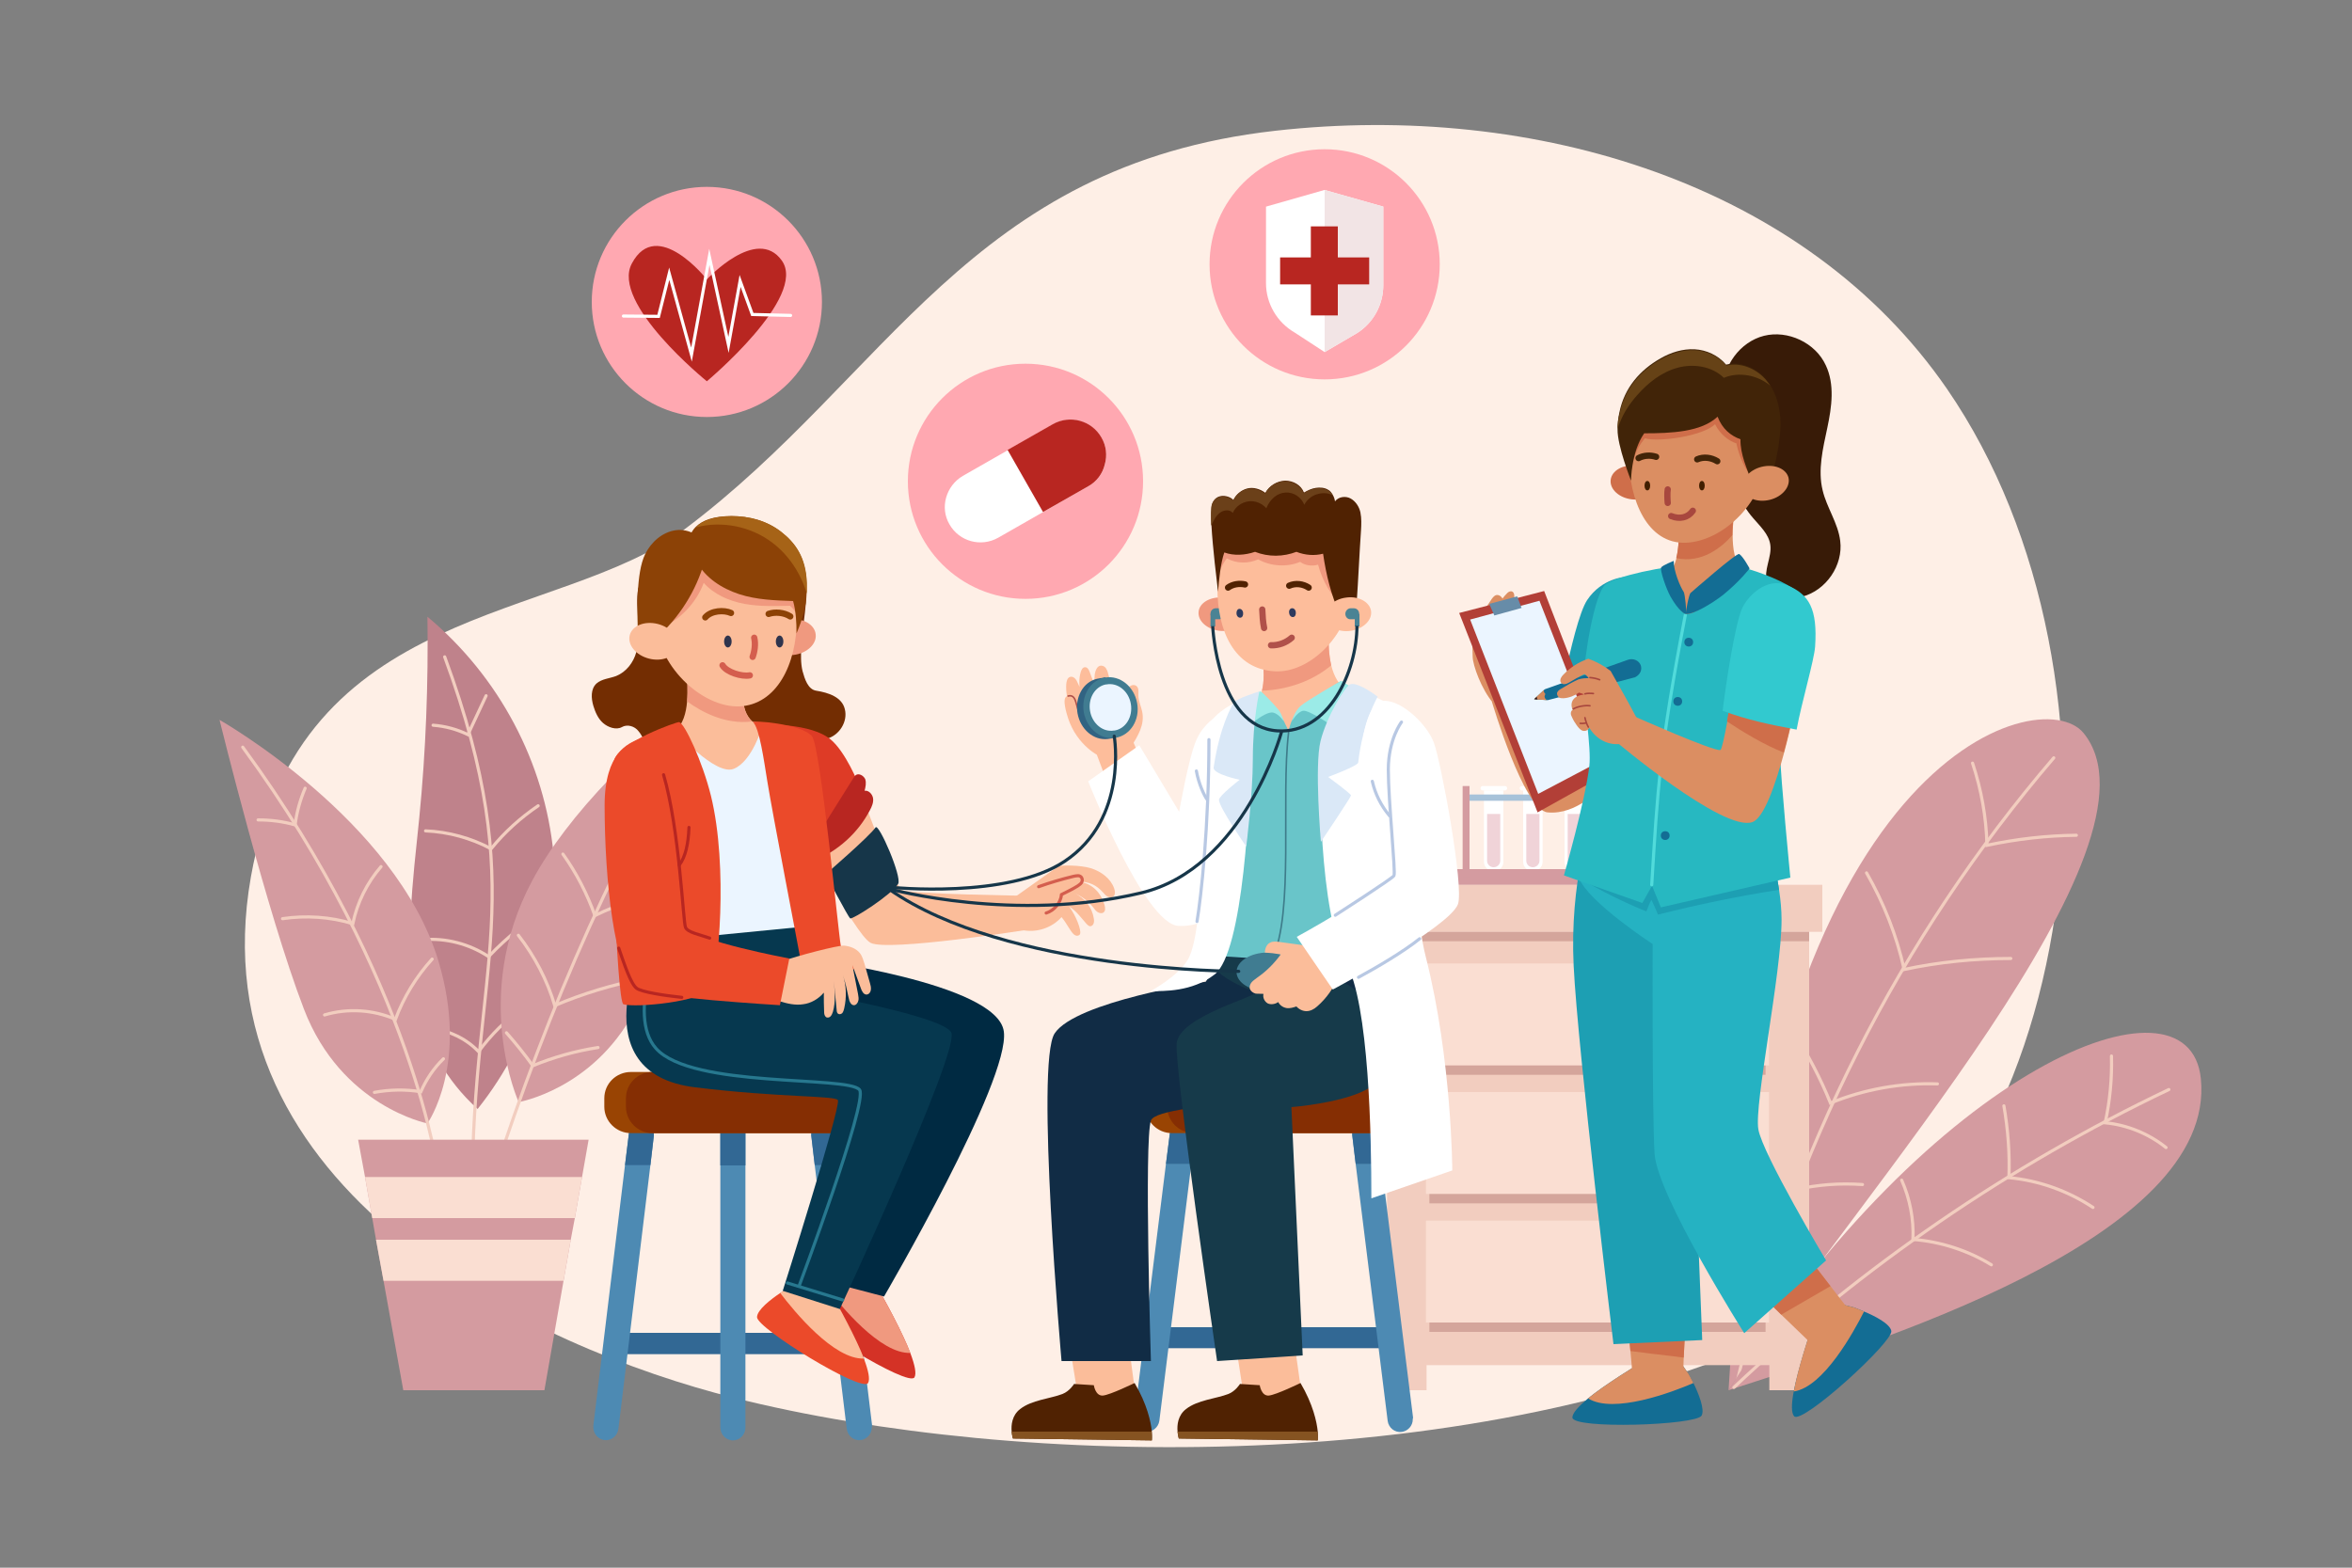 <?xml version="1.0" encoding="utf-8"?>
<!-- Generator: Adobe Illustrator 25.2.0, SVG Export Plug-In . SVG Version: 6.00 Build 0)  -->
<svg version="1.1" id="OBJECTS" xmlns="http://www.w3.org/2000/svg" xmlns:xlink="http://www.w3.org/1999/xlink" x="0px" y="0px"
	 viewBox="125 0 750 500" style="enable-background:new 125 0 750 500;" xml:space="preserve">
<rect x="125" y="0" width="750" height="500" fill="#808080" stroke="none"/>
<style type="text/css">
	.st0{fill:#FEEFE6;}
	.st1{fill:#D49BA0;}
	.st2{fill:none;stroke:#F2CDBF;stroke-linecap:round;stroke-miterlimit:10;}
	.st3{fill:#F2CDBF;}
	.st4{fill:#D4A59B;}
	.st5{fill:#FADED2;}
	.st6{fill:#FFFFFF;}
	.st7{fill:#F0D3D8;}
	.st8{fill:#A7C2D9;}
	.st9{fill:#BF828B;}
	.st10{fill:#326894;}
	.st11{fill:#4D8AB3;}
	.st12{fill:#994403;}
	.st13{fill:#852E03;}
	.st14{fill:#732D02;}
	.st15{fill:#EBF5FF;}
	.st16{fill:#FBBD9A;}
	.st17{fill:#F0997F;}
	.st18{fill:#D43226;}
	.st19{fill:#002A42;}
	.st20{fill:#EB4A2A;}
	.st21{fill:#06384F;}
	.st22{fill:none;stroke:#27788F;stroke-linecap:round;stroke-miterlimit:10;}
	.st23{fill:#8C4206;}
	.st24{fill:#A66317;}
	.st25{fill:#2F344D;}
	.st26{fill:none;stroke:#8C4206;stroke-width:2;stroke-linecap:round;stroke-miterlimit:10;}
	.st27{fill:none;stroke:#D45E4E;stroke-width:2;stroke-linecap:round;stroke-miterlimit:10;}
	.st28{fill:#DE3B26;}
	.st29{fill:#163649;}
	.st30{fill:#B82621;}
	.st31{fill:#FBBD9A;stroke:#D45E4E;stroke-linecap:round;stroke-miterlimit:10;}
	.st32{fill:none;stroke:#B82621;stroke-linecap:round;stroke-miterlimit:10;}
	.st33{fill:#FDBD9B;}
	.st34{fill:none;stroke:#B0514A;stroke-width:0.5;stroke-linecap:round;stroke-miterlimit:10;}
	.st35{fill:#316382;}
	.st36{fill:#407C91;}
	.st37{fill:#502202;}
	.st38{fill:#855321;}
	.st39{fill:#112C45;}
	.st40{fill:#163A4A;}
	.st41{fill:#4B8394;}
	.st42{fill:#6B4019;}
	.st43{fill:none;stroke:#502202;stroke-width:2;stroke-linecap:round;stroke-miterlimit:10;}
	.st44{fill:none;stroke:#B0514A;stroke-width:2;stroke-linecap:round;stroke-miterlimit:10;}
	.st45{fill:#2D3A5E;}
	.st46{fill:#69C5C9;}
	.st47{fill:none;stroke:#3E7C8A;stroke-width:0.5;stroke-linecap:round;stroke-miterlimit:10;}
	.st48{fill:#9BEBE7;}
	.st49{fill:#DAE8F7;}
	.st50{fill:none;stroke:#B8C8E3;stroke-linecap:round;stroke-miterlimit:10;}
	.st51{fill:none;stroke:#163649;stroke-miterlimit:10;}
	.st52{fill:none;stroke:#163649;stroke-linecap:round;stroke-miterlimit:10;}
	.st53{fill:#381B07;}
	.st54{fill:#DB8E62;}
	.st55{fill:#1D9FB3;}
	.st56{fill:#B23F37;}
	.st57{fill:#678CA8;}
	.st58{fill:#136D94;}
	.st59{fill:#CF6E4A;}
	.st60{fill:#25B2C2;}
	.st61{fill:#27B8C1;}
	.st62{fill:none;stroke:#51DBDB;stroke-linecap:round;stroke-miterlimit:10;}
	.st63{fill:#D68A5A;}
	.st64{fill:#24151A;}
	.st65{fill:none;stroke:#A8473E;stroke-width:0.5;stroke-linecap:round;stroke-miterlimit:10;}
	.st66{fill:#32C9CF;}
	.st67{fill:#412408;}
	.st68{fill:#664216;}
	.st69{fill:#411F00;}
	.st70{fill:none;stroke:#412408;stroke-width:2;stroke-linecap:round;stroke-miterlimit:10;}
	.st71{fill:none;stroke:#A8473E;stroke-width:2;stroke-linecap:round;stroke-miterlimit:10;}
	.st72{fill:#FFA8B1;}
	.st73{fill:none;stroke:#FFFFFF;stroke-linecap:round;stroke-miterlimit:10;}
	.st74{fill:#F2E4E5;}
</style>
<g>
	<g>
		<path class="st0" d="M359,445.8c90.7,22.8,238.9,25.3,338.9-22.6c92.4-44.2,111.4-206.8,48-299.1
			c-45.1-65.5-131.4-91.7-214.2-82.4c-97.7,11-123.6,78.5-188.4,127.1c-40.3,30.2-122.7,22.8-138.3,110.9
			C187.3,380.1,296.4,430.1,359,445.8z"/>
	</g>
	<g>
		<g>
			<g>
				<path class="st1" d="M676.2,443.4c11.6-201.8,99.4-226.6,113.2-209.6C818.3,269.3,718,380.6,676.2,443.4z"/>
				<g>
					<path class="st2" d="M779.9,241.7c-49.1,57.3-84.2,126.5-101.2,200"/>
					<path class="st2" d="M754,243.4c2.8,8.4,4.4,17.3,4.6,26.2c9.4-2,19-3.1,28.5-3.2"/>
					<path class="st2" d="M720.2,278.4c5.5,9.6,9.6,20,12,30.8c11.2-2.4,22.6-3.5,34-3.5"/>
					<path class="st2" d="M696.9,329.1c4.6,7.2,8.6,14.8,11.8,22.7c10.8-4.4,22.5-6.5,34.1-6.1"/>
					<path class="st2" d="M718.9,377.8c-7.1-0.5-14.2,0-21.2,1.6c-1.8-5.7-4.4-11.2-7.6-16.2"/>
				</g>
			</g>
			<g>
				<path class="st1" d="M676.2,443.4c64.5-102.7,146.8-136.5,150.6-99.4C832,395.3,720.8,428.9,676.2,443.4z"/>
				<g>
					<path class="st2" d="M816.6,347.5c-50.8,24.2-97.8,56.4-138.7,95"/>
					<path class="st2" d="M798.3,336.8c0.2,7.2-0.5,14.4-2,21.3c7.1,0.7,13.9,3.5,19.4,7.9"/>
					<path class="st2" d="M764,352.7c1.3,7.5,1.9,15.2,1.6,22.9c9.5,0.9,18.8,4.2,26.8,9.5"/>
					<path class="st2" d="M731.4,376.4c2.6,5.9,3.9,12.4,3.6,18.9c8.8,0.7,17.5,3.5,25,8.1"/>
				</g>
			</g>
		</g>
		<g>
			<g>
				<rect x="563.1" y="282.2" class="st3" width="143" height="15"/>
				<g>
					<polygon class="st3" points="701.9,297.2 701.9,443.4 689.2,443.4 689.2,435.4 579.9,435.4 579.9,443.4 567.3,443.4 
						567.3,297.2 					"/>
					<rect x="567.3" y="297.2" class="st4" width="134.6" height="3"/>
				</g>
				<g>
					<g>
						<g>
							<rect x="580.8" y="310.3" class="st4" width="107.2" height="32.5"/>
							<rect x="579.7" y="307.3" class="st5" width="109.4" height="32.5"/>
						</g>
					</g>
					<g>
						<g>
							<rect x="580.8" y="351.3" class="st4" width="107.2" height="32.5"/>
							<rect x="579.7" y="348.3" class="st5" width="109.4" height="32.5"/>
						</g>
					</g>
					<g>
						<g>
							<rect x="580.8" y="392.3" class="st4" width="107.2" height="32.5"/>
							<rect x="579.7" y="389.3" class="st5" width="109.4" height="32.5"/>
						</g>
					</g>
				</g>
			</g>
			<g>
				<g>
					<g>
						<g>
							<path class="st6" d="M598.2,274.9v-22.8h6.2v22.8c0,1.5-1.2,2.8-2.8,2.8h-0.8C599.4,277.6,598.2,276.4,598.2,274.9z"/>
							<path class="st6" d="M597.1,251.4L597.1,251.4c0-0.4,0.3-0.7,0.7-0.7h7.1c0.4,0,0.7,0.3,0.7,0.7l0,0c0,0.4-0.3,0.7-0.7,0.7
								h-7.1C597.4,252.1,597.1,251.8,597.1,251.4z"/>
						</g>
						<path class="st7" d="M599.2,274.5v-14.9h4.2v14.9c0,1.2-1,2.1-2.1,2.1l0,0C600.1,276.6,599.2,275.7,599.2,274.5z"/>
					</g>
					<g>
						<g>
							<path class="st6" d="M610.7,274.9v-22.8h6.2v22.8c0,1.5-1.2,2.8-2.8,2.8h-0.8C611.9,277.6,610.7,276.4,610.7,274.9z"/>
							<path class="st6" d="M609.6,251.4L609.6,251.4c0-0.4,0.3-0.7,0.7-0.7h7.1c0.4,0,0.7,0.3,0.7,0.7l0,0c0,0.4-0.3,0.7-0.7,0.7
								h-7.1C609.9,252.1,609.6,251.8,609.6,251.4z"/>
						</g>
						<path class="st7" d="M611.7,274.5v-14.9h4.2v14.9c0,1.2-1,2.1-2.1,2.1l0,0C612.6,276.6,611.7,275.7,611.7,274.5z"/>
					</g>
					<g>
						<g>
							<path class="st6" d="M623.9,274.9v-22.8h6.2v22.8c0,1.5-1.2,2.8-2.8,2.8h-0.8C625.2,277.6,623.9,276.4,623.9,274.9z"/>
							<path class="st6" d="M622.8,251.4L622.8,251.4c0-0.4,0.3-0.7,0.7-0.7h7.1c0.4,0,0.7,0.3,0.7,0.7l0,0c0,0.4-0.3,0.7-0.7,0.7
								h-7.1C623.1,252.1,622.8,251.8,622.8,251.4z"/>
						</g>
						<path class="st7" d="M624.9,274.5v-14.9h4.2v14.9c0,1.2-1,2.1-2.1,2.1l0,0C625.9,276.6,624.9,275.7,624.9,274.5z"/>
					</g>
					<g>
						<g>
							<path class="st6" d="M637.4,274.9v-22.8h6.2v22.8c0,1.5-1.2,2.8-2.8,2.8h-0.8C638.7,277.6,637.4,276.4,637.4,274.9z"/>
							<path class="st6" d="M636.3,251.4L636.3,251.4c0-0.4,0.3-0.7,0.7-0.7h7.1c0.4,0,0.7,0.3,0.7,0.7l0,0c0,0.4-0.3,0.7-0.7,0.7
								H637C636.6,252.1,636.3,251.8,636.3,251.4z"/>
						</g>
						<path class="st7" d="M638.4,274.5v-14.9h4.2v14.9c0,1.2-1,2.1-2.1,2.1l0,0C639.4,276.6,638.4,275.7,638.4,274.5z"/>
					</g>
					<g>
						<g>
							<path class="st6" d="M651.9,274.9v-22.8h6.2v22.8c0,1.5-1.2,2.8-2.8,2.8h-0.8C653.2,277.6,651.9,276.4,651.9,274.9z"/>
							<path class="st6" d="M650.8,251.4L650.8,251.4c0-0.4,0.3-0.7,0.7-0.7h7.1c0.4,0,0.7,0.3,0.7,0.7l0,0c0,0.4-0.3,0.7-0.7,0.7
								h-7.1C651.1,252.1,650.8,251.8,650.8,251.4z"/>
						</g>
						<path class="st7" d="M652.9,274.5v-14.9h4.2v14.9c0,1.2-1,2.1-2.1,2.1l0,0C653.9,276.6,652.9,275.7,652.9,274.5z"/>
					</g>
				</g>
				<g>
					<rect x="592" y="253.4" class="st8" width="77" height="2"/>
					<rect x="588" y="277.2" class="st1" width="86" height="5"/>
					<g>
						<rect x="591.4" y="250.7" class="st1" width="2.2" height="29"/>
						<rect x="667.7" y="250.7" class="st1" width="2.2" height="29"/>
					</g>
				</g>
			</g>
		</g>
		<g>
			<g>
				<g>
					<path class="st9" d="M277.3,353.7c18.1-22.7,27-52.5,24.2-81.4s-17.2-56.4-40.2-75.6c0.3,21.4-0.5,42.8-2.6,64.1
						c-2,20.2-5.1,40.9-0.2,60.7C261.3,333.2,266.9,344.3,277.3,353.7z"/>
					<g>
						<path class="st2" d="M275.6,379.6c0-71.5,19-94.6-8.8-170.1"/>
						<path class="st2" d="M280,221.9c-1.9,4.1-3.9,8.3-5.8,12.4c-3.5-1.7-7.2-2.7-11.1-3"/>
						<path class="st2" d="M260.7,265c7.3,0.3,14.5,2.3,20.9,5.7c4.3-5.3,9.4-9.9,15-13.7"/>
						<path class="st2" d="M259.8,299.7c7.3-0.6,14.8,1.3,21,5.4c6-6.3,12.8-11.8,20.3-16.2"/>
						<path class="st2" d="M263.1,328.2c5.5,0.6,10.7,3.2,14.5,7.2c4-5.4,8.8-10.2,14.3-14.1"/>
					</g>
				</g>
				<g>
					<path class="st1" d="M290.4,351.5c0,0-15.4-33.7,4.3-70.6c10.9-20.4,34.5-45.2,63.8-65.9c0,0-14,76.1-31.4,107.9
						C313.8,347.5,290.4,351.5,290.4,351.5z"/>
					<g>
						<path class="st2" d="M347.9,229.8c-30.3,48.7-51.9,101.9-69.1,156.6"/>
						<path class="st2" d="M328.6,241.9c1.8,4.2,3.3,8.6,4.4,13.1c5.1-1,10.4-1.6,15.6-2"/>
						<path class="st2" d="M304.5,272.4c4.3,6,7.7,12.6,10.2,19.6c8-3.9,16.7-6.5,25.5-7.7"/>
						<path class="st2" d="M290.3,298.3c5.2,6.7,9.2,14.3,11.6,22.4c9-3.8,18.5-6.7,28.1-8.5"/>
						<path class="st2" d="M286.5,329.4c3,3.4,5.8,6.9,8.4,10.5c6.6-2.7,13.6-4.7,20.8-5.8"/>
					</g>
				</g>
				<g>
					<path class="st1" d="M261.3,358.3c0,0,13.4-18.9,3.5-51.8c-13.5-45-69.8-76.9-69.8-76.9s15.1,61.5,26.9,92.2
						C233.8,352.9,261.3,358.3,261.3,358.3z"/>
					<g>
						<path class="st2" d="M264.8,374.8c0,0-7.7-61.9-62.4-136.5"/>
						<path class="st2" d="M222.3,251.4c-1.6,3.7-2.7,7.7-3.2,11.7c-3.8-1.1-7.8-1.6-11.8-1.6"/>
						<path class="st2" d="M215.1,293c7.5-1.1,15.2-0.6,22.4,1.6c1.4-6.7,4.5-13,9-18.2"/>
						<path class="st2" d="M262.8,305.9c-5.1,5.6-9.1,12.2-11.7,19.2c-7.1-3.1-15.2-3.6-22.6-1.4"/>
						<path class="st2" d="M244.4,348.4c4.9-0.9,9.9-1,14.8-0.2c1.7-3.9,4.1-7.5,7.2-10.5"/>
					</g>
				</g>
			</g>
			<g>
				<polygon class="st1" points="312.7,363.5 310.6,375.4 308.3,388.5 307,395.4 304.7,408.5 298.6,443.4 253.6,443.4 247.3,408.5 
					244.9,395.4 243.7,388.5 241.4,375.4 239.2,363.5 				"/>
				<polygon class="st5" points="310.6,375.4 308.3,388.5 243.7,388.5 241.4,375.4 				"/>
				<polygon class="st5" points="307,395.4 304.7,408.5 247.3,408.5 244.9,395.4 				"/>
			</g>
		</g>
	</g>
	<g>
		<g>
			<g>
				<g>
					<g>
						<rect x="320.9" y="425.1" class="st10" width="73.7" height="6.8"/>
						<g>
							<path class="st11" d="M333.5,361.7c0,0.2,0,0.4,0,0.5l-1.1,9.4l-10.2,84.1c-0.3,2.3-2.3,3.9-4.5,3.6c-2-0.3-3.5-2-3.5-4.1
								c0-0.2,0-0.4,0-0.5l10.1-83.1l1.3-10.5c0.3-2.2,2.3-3.9,4.5-3.6C332,357.9,333.5,359.6,333.5,361.7z"/>
							<path class="st10" d="M333.5,361.7c0,0.2,0,0.4,0,0.5l-1.1,9.4h-8.1l1.3-10.5c0.3-2.2,2.3-3.9,4.5-3.6
								C332,357.9,333.5,359.6,333.5,361.7z"/>
						</g>
						<g>
							<path class="st11" d="M362.7,361v94.3c0,2.3-1.8,4.1-4,4.1c-1.1,0-2.1-0.5-2.8-1.2c-0.7-0.7-1.2-1.8-1.2-2.9V361
								c0-2.3,1.8-4.1,4-4.1c1.1,0,2.1,0.5,2.8,1.2S362.7,359.8,362.7,361z"/>
							<path class="st10" d="M361.5,358.1c0.7,0.7,1.2,1.8,1.2,2.9v10.7h-8V361c0-2.3,1.8-4.1,4-4.1
								C359.8,356.9,360.8,357.3,361.5,358.1z"/>
						</g>
						<g>
							<path class="st11" d="M403,455.2c0,2.1-1.5,3.8-3.5,4.1c-2.2,0.3-4.2-1.3-4.5-3.6l-10.2-84.1l-1.1-9.4c0-0.2,0-0.4,0-0.5
								c0-2,1.5-3.8,3.5-4.1c2.2-0.3,4.2,1.3,4.5,3.6l1.3,10.4l10.1,83.1C403,454.9,403,455.1,403,455.2z"/>
							<path class="st10" d="M392.9,371.6h-8.1l-1.1-9.4c0-0.2,0-0.4,0-0.5c0-2,1.5-3.8,3.5-4.1c2.2-0.3,4.2,1.3,4.5,3.6
								L392.9,371.6z"/>
						</g>
					</g>
					<g>
						<path class="st12" d="M410.3,350.3v2.7c0,4.7-3.8,8.4-8.5,8.4h-75.6c-4.7,0-8.5-3.8-8.5-8.4v-2.7c0-4.7,3.8-8.4,8.5-8.4h75.6
							C406.5,341.9,410.3,345.7,410.3,350.3z"/>
						<path class="st13" d="M410.3,350.3v2.7c0,4.7-3.8,8.4-8.5,8.4h-68.7c-4.7,0-8.5-3.8-8.5-8.4v-2.7c0-4.7,3.8-8.4,8.5-8.4h68.7
							C406.5,341.9,410.3,345.7,410.3,350.3z"/>
					</g>
				</g>
				<g>
					<path class="st14" d="M331.3,181.9c-1,1.9-1.9,3.9-2.8,5.8c-0.6,3.3-0.2,6.8,0,10.2s0.4,6.8-0.6,10.1c-0.9,3.3-3.2,6.3-6.4,7.6
						c-2.1,0.8-4.6,0.9-6.3,2.4c-1.9,1.8-1.7,4.7-1,7.1c0.6,2,1.5,4.1,3.1,5.5c1.6,1.4,4.2,2.3,6,1.3c1.7-1,4.1-0.3,5.3,1.3
						c1.3,1.5,1.9,3.5,3.1,5.1c1.8,2.2,4.7,3.4,7.6,3.4c2.9,0.1,6-0.3,7.9-1.5c4.1-2.6,9.3-4.3,13.5-1.9c2.2,1.3,4,3.3,6.4,4.2
						c2.1,0.8,4.4,0.6,6.4-0.4c1.9-1,2.7-3.2,3.9-4.9c2.2-3.1,7.6-0.6,11.3-1.6c4-1.1,6.7-5.5,5.7-9.4c-0.9-3.9-5.3-5.3-9.1-5.9
						c-2.7-0.4-3.7-3.8-4.4-6.3c-0.6-2.5-0.5-5.2-0.4-7.8c0.2-5.3,2.6-17.6,1.1-19.3c-0.8-0.9-3.8-3.1-4.9-3.6
						c-5-2.3-10-4.6-15.1-6.9c-4.6-2.1-9.4-4.2-14.4-4.1C342.2,172.6,334.9,174.6,331.3,181.9z"/>
					<g>
						<path class="st15" d="M348.7,229.6c0,0-22.3,3.5-24.6,11.4c-2.4,7.9,11.2,63.1,11.2,63.1l50.1-3.1c0,0,3.6-63.6-4.3-67.6
							C373,229.4,348.7,229.6,348.7,229.6z"/>
						<g>
							<path class="st16" d="M368.1,231.7c0,0-3.2,11.1-9.1,13.5c-5.9,2.4-18.8-12.3-18.8-12.3c2.6-1.6,3.6-5.6,3.9-9.2
								c0.3-3.7,0-7,0-7l17.9,3.4c-0.5,5.5,1.2,8.4,2.9,10C366.4,231.6,368.1,231.7,368.1,231.7z"/>
							<path class="st17" d="M364.8,230.1c-8.5,1.1-16.2-3.1-20.7-6.4c0.3-3.7,0-7,0-7l17.9,3.4
								C361.5,225.6,363.1,228.6,364.8,230.1z"/>
						</g>
					</g>
					<g>
						<g>
							<g>
								<path class="st18" d="M416.6,439.3c-1.9,3.2-35.4-17.4-35.4-21c0-2.3,4.4-5.7,7.4-7.7c1.6-1.1,2.9-1.8,2.9-1.8l7.8-3.6
									l3.5,1.9c5.1,8.8,10,18,12.5,24.5C416.7,435.3,417.3,438.1,416.6,439.3z"/>
								<path class="st17" d="M415.3,431.5c-9.6,0.4-22.3-15.1-26.7-20.9c1.6-1.1,2.9-1.8,2.9-1.8l7.8-3.6l3.5,1.9
									C407.9,415.9,412.8,425.1,415.3,431.5z"/>
							</g>
							<path class="st19" d="M382.1,305.7c0,0,61,7.7,63,23.3c2.1,15.6-38.2,84.5-38.2,84.5l-14.5-3.8l18.9-61.6l-48.6-20.6
								l9.7-21.9H382.1L382.1,305.7z"/>
						</g>
						<g>
							<g>
								<path class="st20" d="M401.8,441.1c-1.9,3.2-35.4-17.4-35.4-21c0-2.3,4.4-5.7,7.4-7.7c1.6-1.1,2.9-1.8,2.9-1.8l7.8-3.6
									l3.5,1.9c5.1,8.8,10,18.1,12.5,24.5C401.9,437.1,402.5,439.9,401.8,441.1z"/>
								<path class="st16" d="M400.5,433.3c-9.6,0.4-22.3-15.1-26.7-20.9c1.6-1.1,2.9-1.8,2.9-1.8l7.8-3.6l3.5,1.9
									C393.1,417.7,398,426.9,400.5,433.3z"/>
							</g>
							<g>
								<path class="st21" d="M330.7,300.5c0,0-21.1,41.8,16,46.3c27,3.3,44.9,2.6,45.5,4.1c0.9,2.4-17.6,60.8-17.6,60.8l18.2,5.8
									c0,0,37.7-81,35.6-88c-1.7-5.8-53.7-14.6-53.7-14.6c4.4-2.1,7.6-9.7,7.1-19.4L330.7,300.5z"/>
								<g>
									<path class="st22" d="M336.6,296.9c0,0-12.1,26.7-2.4,37.5c11.4,12.8,61.4,8.6,64.9,13.2c2.8,3.6-19.3,62.6-19.3,62.6"/>
									<line class="st22" x1="376.1" y1="409.2" x2="393.7" y2="414.6"/>
								</g>
							</g>
						</g>
					</g>
					<g>
						<path class="st17" d="M376.7,197.5c4.3-0.5,8.1,1.7,8.4,4.8c0.4,3.1-2.8,6.1-7.1,6.6c-4.3,0.5-8.1-1.7-8.4-4.8
							C369.2,200.9,372.4,197.9,376.7,197.5z"/>
						<g>
							<path class="st16" d="M334.1,197.2c0-14.8,9.4-26.8,22.1-26.8s22.9,12,22.9,26.8s-6.5,27.6-18.4,28.1
								C348.7,225.7,334.1,212,334.1,197.2z"/>
							<path class="st17" d="M335.4,200.6c6.4-2.9,11.6-8.2,14-14.7c3.3,3.7,8.1,5.8,13,6.7c4.9,0.9,9.9,0.7,14.5,0.6
								c1.5,1.3,2.6,3.1,2.9,5.1c0.5-4.4,0.1-8.9-1.4-13.1c-12.6-3.8-25.1-7.9-37.6-12.2C339,181.9,337.1,190.7,335.4,200.6z"/>
						</g>
						<g>
							<path class="st23" d="M347.2,179.2c2.7,5.1,8,8.5,13.5,10.3c5.5,1.8,11.4,2,17.2,2.2c0.9,3.2,1.1,7,1.1,10.3
								c2-4.7,3.1-8.7,3.2-12.6c0-1.1,0-2.3,0-3.5c-0.3-8.2-3.7-12.8-8.2-16.3c-4.5-3.5-10.1-5-15.8-5c-5.6,0-9.2,1.3-11.4,3.5
								c-0.8,0.8-1.3,1.7-1.8,2.7C344.2,173.1,345.2,175.4,347.2,179.2z"/>
							<path class="st23" d="M328.4,202.4c-0.2-7.2-0.6-19.7,2.3-25.6c1.9-3.9,5.5-7.1,9.8-7.7c4.3-0.6,9,2.1,10,6.3
								c-1.9,9.7-6.8,18.7-13.7,25.7C334.4,202.3,330.8,203.1,328.4,202.4z"/>
							<path class="st24" d="M346.9,168.2c8.3-2.2,17.6-0.3,24.4,4.9c5.3,4,9.1,9.9,11,16.3c0-1.1,0-2.3,0-3.5
								c-0.3-8.2-3.7-12.8-8.2-16.3c-4.5-3.5-10.1-5-15.8-5C352.6,164.7,349,166,346.9,168.2z"/>
						</g>
						
							<ellipse transform="matrix(0.248 -0.969 0.969 0.248 52.445 476.761)" class="st16" cx="333.3" cy="204.6" rx="5.7" ry="7.8"/>
						<g>
							<ellipse class="st25" cx="357.1" cy="204.6" rx="1.2" ry="1.9"/>
							<ellipse class="st25" cx="373.6" cy="204.6" rx="1.2" ry="1.9"/>
							<path class="st26" d="M370.1,195.8c2-0.7,4.9-0.5,6.9,0.8"/>
							<path class="st26" d="M358.1,195.5c-2.2-1-6.3-0.8-8.2,1.4"/>
							<path class="st27" d="M365.5,203.4c0.5,2,0.1,4.5-0.5,6.1"/>
							<path class="st27" d="M364.1,215.4c-2.6,0.5-7.4-1-8.7-3.2"/>
						</g>
					</g>
					<g>
						<g>
							<path class="st16" d="M373.6,238.5l8.9-5.4c0,0,7.5,0.6,12.6,10c5.1,9.3,14.6,39.4,17.6,40.8c3,1.3,39.7,1.8,39.7,1.8
								l0.5,10.8c0,0-44.9,7.1-50.3,4.2c-5.4-3-22.7-37.7-22.7-37.7L373.6,238.5z"/>
							<path class="st28" d="M373.1,237.3l1.7-6c0,0,9.9,0.4,14.9,4.4c5,4,9.2,14.7,9.2,14.7L386,271L373.1,237.3z"/>
							<path class="st29" d="M388.3,278.8c0,0,13.8-11.9,15.9-14.9c1-1.5,8.5,15.8,7.2,18c-2,3.4-14.6,11.5-15.3,11
								C395.4,292.4,388.3,278.8,388.3,278.8z"/>
							<path class="st30" d="M384.7,268c4.1-6.6,8.3-13.2,12.4-19.8c0.2-0.4,0.5-0.7,0.8-1c1-0.7,2.5,0.2,3,1.3
								c0.4,1.2,0.1,2.5-0.2,3.7c1.3-0.2,2.5,1.1,2.7,2.4c0.2,1.3-0.4,2.7-1,3.8c-3.8,7.3-10.3,13.1-17.9,16.2
								C384.1,272.4,383.4,269.9,384.7,268z"/>
							<g>
								<path class="st16" d="M446.8,287.4c5.1-3.6,15.1-10.8,15.8-11.1c0.9-0.4,6.9-0.4,10.2,0.6c3.3,1,6.4,3.3,7.5,6.5
									c0.3,0.9,0.4,2.1-0.4,2.6c-0.5,0.4-1.2,0.2-1.8-0.1s-0.9-0.8-1.4-1.3c-2.2-2.4-4.2-3.3-7.8-3.5c4.3,0.7,7,3.3,8.3,7.5
									c0.2,0.8,0.4,1.9-0.3,2.4c-0.5,0.4-1.3,0.3-1.9-0.1c-0.6-0.4-1-0.9-1.4-1.5c-1.6-2-3.7-3.6-6-4.5c3.3,1.4,5.7,4.6,6.2,8.1
									c0.1,0.5,0.1,1.1-0.1,1.6c-0.2,0.5-0.7,0.9-1.2,0.8c-0.4-0.1-0.7-0.4-1-0.7c-1.8-2-3.2-4.1-5.6-5.6c2.2,2.9,4,7.6,3.5,8.8
									c-0.1,0.4-1.1,1-2.1,0c-1.2-1.2-2-3.2-3.8-5.4c-3.1,3.5-8.1,5.1-12.7,4.1C449.6,293.4,448.2,290.3,446.8,287.4z"/>
								<path class="st31" d="M456.2,282.8c3.6-1.3,7.4-2.4,11.1-3.3c0.5-0.1,1-0.2,1.5-0.2s1,0.3,1.2,0.8c0.2,0.5,0.1,1.1-0.2,1.5
									c-0.3,0.4-0.8,0.7-1.2,1c-1.6,1-3.3,1.8-5.1,2.7c-0.3,2.7-2.3,5.1-4.9,5.9"/>
							</g>
						</g>
						<path class="st20" d="M365.1,230.3c2.1,1.9,3.5,12.3,4.6,19c1.6,10,10,53.4,10.5,56.4c0.9,5.4,18.1,5,18.7,2.2
							c0.1-0.5-5-2.9-5.8-6.4c-0.7-3.1-6.4-63.5-9.2-66.7C380.4,230.7,364.4,229.7,365.1,230.3z"/>
					</g>
					<g>
						<path class="st20" d="M341.6,230.3c1.8,0.6,7.4,12.6,10.1,23.5c5.6,22.8,2.3,56.7,0,61.2c-2.3,4.5-24.2,6.5-27.9,5.3
							c-2.2-0.7-4.5-69-3-77.6C321.8,236.9,341,230.1,341.6,230.3z"/>
						<path class="st16" d="M374.4,306.6c4.6-1.7,18-5.2,19.8-5c1.9,0.2,3.8,0.9,5,2.4c0.8,1,1.1,2.3,1.5,3.5c0.6,2,1.1,4,1.7,6
							c0.2,0.7,0.4,1.4,0.3,2.2s-0.6,1.4-1.3,1.5c-1,0.1-1.6-1.1-1.9-2c-0.9-2.5-1.8-5-2.7-7.4c0.6,3.1,1.2,6.1,1.8,9.2
							c0.1,0.7,0.3,1.5,0.1,2.2c-0.2,0.7-0.7,1.4-1.4,1.4c-1,0-1.5-1.3-1.7-2.4c-0.5-2.4-1-4.8-1.8-7.2c1.1,3.4,1.2,7.1,0.4,10.6
							c-0.1,0.5-0.3,1.1-0.6,1.5c-0.4,0.4-1,0.5-1.4,0.2c-0.3-0.3-0.4-0.7-0.4-1.1c-0.3-3.1-0.6-6.2-0.9-9.3
							c0.3,3.3,0.6,6.6-0.3,9.8c-0.2,0.6-0.4,1.1-0.8,1.5s-1.1,0.5-1.5,0.1c-0.4-0.4-0.5-1-0.5-1.5c-0.1-2-0.1-3.9-0.1-6.2
							c-1.7,2-4.1,3.4-6.6,3.7c-2.5,0.4-5.1-0.2-7.6-1C373.5,315.5,373.7,311.8,374.4,306.6z"/>
						<path class="st20" d="M340.2,250.7c-1.4-6.5-7.2-17-11.9-14.8c-2.7,1.2-10.5,3.9-10.5,21c0,23.1,3,53.5,10.5,58.6
							c3.8,2.6,45.4,5.1,45.4,5.1l3-14.9c0,0-30.6-5.7-32-9.9C342.6,289.9,343.9,267.9,340.2,250.7z"/>
						<g>
							<path class="st32" d="M336.6,247.1c5.1,17.4,6.2,46.9,7,48.7c0.7,1.6,4.6,2.3,7.7,3.4"/>
							<path class="st32" d="M342.4,318.1c-5.7-0.6-12.8-1.7-14.4-2.9c-1.9-1.4-4.1-8.2-5.7-12.8"/>
							<path class="st32" d="M341.6,275.9c2-2.6,2.9-6.8,3.1-12"/>
						</g>
					</g>
				</g>
			</g>
			<g>
				<g>
					<g>
						<g>
							<rect x="493.4" y="423.3" class="st10" width="73.7" height="6.7"/>
							<g>
								<path class="st11" d="M506,361.5c0,0.2,0,0.3,0,0.5l-1.1,9.2l-10.2,81.9c-0.3,2.2-2.3,3.8-4.5,3.5c-2-0.3-3.5-2-3.5-4
									c0-0.2,0-0.3,0-0.5l10.1-80.9l1.3-10.2c0.3-2.2,2.3-3.8,4.5-3.5C504.5,357.9,506,359.6,506,361.5z"/>
								<path class="st10" d="M506,361.5c0,0.2,0,0.3,0,0.5l-1.1,9.2h-8.1l1.3-10.2c0.3-2.2,2.3-3.8,4.5-3.5
									C504.5,357.9,506,359.6,506,361.5z"/>
							</g>
							<g>
								<path class="st11" d="M535.2,360.9v91.8c0,2.2-1.8,4-4,4c-1.1,0-2.1-0.4-2.8-1.2c-0.7-0.7-1.2-1.7-1.2-2.8v-91.8
									c0-2.2,1.8-4,4-4c1.1,0,2.1,0.4,2.8,1.2C534.8,358.8,535.2,359.8,535.2,360.9z"/>
								<path class="st10" d="M534,358c0.7,0.7,1.2,1.7,1.2,2.8v10.4h-8v-10.4c0-2.2,1.8-4,4-4C532.3,356.9,533.3,357.3,534,358z"/>
							</g>
							<g>
								<path class="st11" d="M575.5,452.7c0,2-1.5,3.7-3.5,4c-2.2,0.3-4.2-1.3-4.5-3.5l-10.2-81.9l-1.1-9.2c0-0.2,0-0.3,0-0.5
									c0-2,1.5-3.7,3.5-4c2.2-0.3,4.2,1.3,4.5,3.5l1.3,10.2l10.1,80.9C575.5,452.4,575.5,452.5,575.5,452.7z"/>
								<path class="st10" d="M565.4,371.2h-8.1l-1.1-9.2c0-0.2,0-0.3,0-0.5c0-2,1.5-3.7,3.5-4c2.2-0.3,4.2,1.3,4.5,3.5L565.4,371.2
									z"/>
							</g>
						</g>
						<g>
							<path class="st12" d="M582.8,350.3v2.7c0,4.7-3.8,8.4-8.5,8.4h-75.6c-4.7,0-8.4-3.8-8.4-8.4v-2.7c0-4.7,3.8-8.4,8.4-8.4h75.6
								C579,341.9,582.8,345.7,582.8,350.3z"/>
							<path class="st13" d="M582.8,350.3v2.7c0,4.7-3.8,8.4-8.5,8.4h-68.6c-4.7,0-8.5-3.8-8.5-8.4v-2.7c0-4.7,3.8-8.4,8.5-8.4h68.6
								C579,341.9,582.8,345.7,582.8,350.3z"/>
						</g>
					</g>
					<g>
						<g>
							<g>
								<g>
									<path class="st33" d="M483.7,229.6c1.5-2.5,0-5.7,0.5-8.6c0.1-0.8,0.5-1.6,1.1-2.1c0.6-0.5,1.6-0.6,2.2,0
										c0.7,0.7,0.5,1.9,0.5,2.8c0,1.8,0.8,3.4,1.2,5.2c0.9,4.2-1.3,7.7-3.5,11.3c-2.7,1.9-6.3,3.2-8.6,3.4
										c-1.4,0.1-8.7-3.9-11.5-12.5c-1.4-4.3-1.3-6.1-0.8-6.7c0.5-0.6,1.4-0.9,2-0.4c0.4,0.3,0.5,0.7,0.7,1.2
										c0.9,2.6,1.8,5.2,2.7,7.9c-3.5-3.3-5.5-8.1-5.2-12.9c0.1-0.9,0.3-2,1.2-2.3c0.6-0.2,1.2,0.1,1.6,0.5c0.4,0.4,0.7,1,0.9,1.5
										c1.3,2.7,2.5,5.4,4.3,8.7c-3.2-3-4.6-7.9-3.4-12.2c0.2-0.7,0.6-1.6,1.4-1.6c0.8,0,1.2,0.8,1.5,1.6
										c1.3,3.4,2.6,6.9,3.8,10.3c-1.8-2.8-2.6-6.4-2.2-9.7c0.2-1.2,0.8-2.7,2-2.7c0.7,0,1.4,0.4,1.7,1.1c0.4,0.6,0.5,1.3,0.7,2
										C479.6,219,481.4,222.8,483.7,229.6z"/>
									<path class="st34" d="M465.6,222c1.1-0.3,1.9,0.1,2.4,1.7c0.6,2.3,2.3,7.7,4,8.9"/>
								</g>
								<polygon class="st33" points="486.1,236 490.3,245.8 479.2,252.5 474.3,239.5 								"/>
							</g>
							<g>
								<g>
									<path class="st35" d="M485.6,224.5c-0.8-4.5-4.2-7.7-8-8.2l-0.1-0.3c0,0-2,0.4-2.7,0.5c-4.4,1-7.1,5.9-6.2,11
										c0.9,5.1,5.1,8.7,9.6,8.2c0.7-0.1,2.7-0.4,2.7-0.4l-0.1-0.3C484.4,233.2,486.4,229,485.6,224.5z"/>
								</g>
								<path class="st36" d="M477.4,216.1c4.7-0.8,9.2,2.8,10.2,8.1s-2.1,10.3-6.8,11.1c-4.7,0.8-9.2-2.8-10.2-8.1
									C469.7,221.9,472.7,216.9,477.4,216.1z"/>
								<g>
									<path class="st15" d="M485.6,224.5c-0.7-4.1-4.2-6.9-7.8-6.2c-0.1,0-0.1,0-0.2,0c-3.5,0.7-5.7,4.5-5,8.5
										c0.7,4,4.1,6.8,7.6,6.2c0.1,0,0.1,0,0.2,0C484,232.4,486.3,228.6,485.6,224.5z"/>
								</g>
							</g>
						</g>
						<path class="st6" d="M520.1,233.4l-6.8-5.2c0,0-4.5,2.5-6.8,7.8c-2.4,5.3-5.5,22.9-5.5,22.9l-12.7-21.2L472,249.2
							c0,0,18,45.6,28.8,46.1c10.8,0.6,18.5-9.5,18.5-9.5L520.1,233.4z"/>
					</g>
					<g>
						<g>
							<polygon class="st16" points="466.3,430.3 468.4,443.3 476.9,446.8 486.7,442.1 485,429.3 							"/>
							<g>
								<path class="st37" d="M492.3,459.4l-44.3-0.6c0,0-0.3-0.9-0.4-2.2c-0.2-2.1,0.1-5.2,2.7-7.2c3.7-2.9,9.6-3.3,13.5-4.8
									c2.3-0.9,3.7-3.2,3.7-3.2l6.3,0.4c0,0,0.5,3.5,2.9,3.3c2.3-0.2,10.1-4,10.1-4c4,6.8,5.2,12.4,5.5,15.5
									C492.4,458.3,492.3,459.4,492.3,459.4z"/>
								<path class="st38" d="M492.3,459.4l-44.3-0.6c0,0-0.3-0.9-0.4-2.2h44.6C492.4,458.3,492.3,459.4,492.3,459.4z"/>
							</g>
						</g>
						<g>
							<g>
								<polygon class="st16" points="519.3,430.3 521.3,443.3 529.9,446.8 539.7,442.1 537.9,429.3 								"/>
								<g>
									<path class="st37" d="M545.2,459.4l-44.3-0.6c0,0-0.3-0.9-0.4-2.2c-0.2-2.1,0.1-5.2,2.7-7.2c3.7-2.9,9.6-3.3,13.5-4.8
										c2.3-0.9,3.7-3.2,3.7-3.2l6.3,0.4c0,0,0.5,3.5,2.9,3.3c2.3-0.2,10.1-4,10.1-4c4,6.8,5.2,12.4,5.5,15.5
										C545.3,458.3,545.2,459.4,545.2,459.4z"/>
									<path class="st38" d="M545.2,459.4l-44.3-0.6c0,0-0.3-0.9-0.4-2.2h44.6C545.3,458.3,545.2,459.4,545.2,459.4z"/>
								</g>
							</g>
							<g>
								<path class="st39" d="M516.7,301.3l-7.2,11.8c0,0-41.5,6.3-48.2,16.5c-6.2,9.4,2.2,104.5,2.2,104.5h28.5
									c0,0-2.2-70.2,0-76.7c2.2-6.5,67.5-6.1,71.3-15s5-39.8,5-39.8"/>
								<path class="st40" d="M569.3,314.9c0,0,1.6,25.4-6.8,31.5c-7.3,5.3-25.7,6.7-25.7,6.7l3.6,79.2l-27.3,1.8
									c0,0-13.5-92.4-12.9-101.2c0.6-8.9,26.9-15.3,25.1-16.5c0,0-20.2-6.9-12.7-14.4c0.2-0.2,0.4-0.4,0.5-0.5
									c1.7-1.5,23,0.1,23,0.1l19.6-1.8l7.8,8.8L569.3,314.9z"/>
							</g>
						</g>
					</g>
					<path class="st39" d="M568.3,322.9c-0.2,1.2-0.4,2.6-0.6,3.9c-3.4-4.3-8.8-10.5-13.6-13.1c-9.9-5.5-41.7-9.2-41.7-9.2l0.1-2.7
						c0.2-0.2,0.4-0.4,0.5-0.5c1.7-1.5,23,0,23,0l19.6-1.8l7.8,8.8L568.3,322.9z"/>
					<g>
						<g>
							<path class="st33" d="M555.2,220.6c0,0-11.7,15.1-19,14.3c-7.3-0.8-13-8.8-13-8.8s2.9-1.1,4.2-5.8c0.7-2.8,0.9-6.7-0.3-12.4
								l21.6-3.2c0,0-0.1,3.6,0.8,7.5C550.3,215.5,552,219,555.2,220.6z"/>
							<path class="st17" d="M527.4,220.3c0.7-2.8,0.9-6.7-0.3-12.4l21.6-3.2c0,0-0.1,3.6,0.8,7.5
								C543.7,217.1,535.7,220,527.4,220.3z"/>
						</g>
						<g>
							<g>
								<path class="st17" d="M507.2,195.1c0.3-2.9,3.8-4.9,7.9-4.5c4,0.5,7,3.2,6.7,6.1c-0.3,2.9-3.8,4.9-7.9,4.5
									C509.8,200.7,506.9,198,507.2,195.1z"/>
								<g>
									<path class="st41" d="M515.4,195.8L515.4,195.8c0-1-0.8-1.8-1.7-1.8h-1c-1,0-1.7,0.8-1.7,1.7v0.1c0,1,0.8,1.7,1.7,1.7h1
										C514.6,197.6,515.4,196.8,515.4,195.8z"/>
									<rect x="511" y="195.8" class="st41" width="1.5" height="4"/>
								</g>
							</g>
							<g>
								<path class="st33" d="M556,187.5c0-13.8-9.6-25-21.4-25s-21.4,7.4-21.4,25c0,13.8,5.4,25.8,18.1,26.6
									C543.2,214.9,556,201.3,556,187.5z"/>
								<path class="st17" d="M553.5,194c-3.9-3.8-6.8-8.6-8.2-13.9c-2,0.6-4.3,0.2-5.7-0.9c-4.3,1.8-9.5,1.4-13.4-0.8
									c-3.1,1.4-6.8,1.4-10-0.3c-1.5,2-2.6,4.4-3.3,6.8c0.3-4.8,0.6-9.5,0.9-14.3c11.3-1.6,22.6-2.7,34-3.3c0.6,0,1.3-0.1,1.9,0.2
									c0.9,0.4,1.2,1.4,1.5,2.4C553.6,177.8,554.8,186.1,553.5,194z"/>
							</g>
							<g>
								<path class="st37" d="M559,169.1c-0.5,7.1-0.9,16.3-1.4,23.3c-0.7,2.4-2.7,2.3-5.5,3.2c-2.6-5.8-4.2-12.1-5.2-19
									c-2.7,0.7-5.7,0.5-8.5-0.6c-4.2,1.6-8.9,1.7-13.2,0c-3.2,1.1-6.8,1.3-9.8,0.2c-1.2,3.5-1.7,8.8-2,12.5
									c-0.4-3.4-1.7-14-2.1-21.2c-0.1-3.1-0.1-5.6,0.2-6.7c1.3-3.9,5.7-2.7,6.8-1.3c0.8-1.8,2.5-3.2,4.4-3.7s4.1,0.1,5.8,1.4
									c1.2-2.3,3.7-3.8,6.3-3.9c2.6,0,5.1,1.4,6,3.8c1.2-0.7,2.4-1.3,3.8-1.5c1.3-0.2,2.8-0.1,3.9,0.6c0.6,0.3,1,0.8,1.4,1.5
									c0.4,0.6,0.7,1.4,0.8,2.2c1.1-1.5,3.4-1.8,5-0.9c1.6,0.9,2.7,2.6,3.1,4.4C559.2,165.4,559.1,167.3,559,169.1z"/>
								<path class="st42" d="M550,157.9c-1.4-0.6-3-0.8-4.5-0.4c-1.9,0.4-3.6,1.6-4.6,3.5c-0.9-2.4-3.4-4.1-6-3.9
									c-2.5,0.1-4.9,2-6.1,5c-1.4-1.6-3.6-2.5-5.7-2.2s-4.1,1.6-5,3.7c-0.7-0.9-2-1-3.1-0.6c-1.1,0.4-1.9,1.3-2.5,2.2
									c-0.5,0.8-0.9,1.6-1.3,2.5c-0.1-3.1-0.1-5.6,0.2-6.7c1.3-3.9,5.7-2.7,6.8-1.3c0.8-1.8,2.5-3.2,4.4-3.7
									c1.9-0.4,4.1,0.1,5.8,1.4c1.2-2.3,3.7-3.8,6.3-3.9c2.6,0,5.1,1.4,6,3.8c1.2-0.7,2.4-1.3,3.8-1.5c1.3-0.2,2.8-0.1,3.9,0.6
									C549.2,156.8,549.6,157.3,550,157.9z"/>
							</g>
							<g>
								<path class="st43" d="M522,186.4c-1.8-0.4-3.9-0.1-5.4,1"/>
								<path class="st43" d="M536.1,186.8c2-0.9,4.4-0.6,6.2,0.6"/>
								<path class="st44" d="M527.5,194.4c0.1,2,0.2,4,0.6,5.9"/>
								<path class="st44" d="M530.3,205.8c2.4,0.1,4.8-0.8,6.6-2.4"/>
								<path class="st45" d="M536.9,194c0.6-0.1,1.2,0.4,1.3,1.2c0.1,0.8-0.2,1.5-0.8,1.6c-0.6,0.1-1.2-0.4-1.3-1.2
									C535.9,194.8,536.3,194.1,536.9,194z"/>
								<path class="st45" d="M520.1,194.2c0.6-0.1,1.2,0.4,1.3,1.2c0.1,0.8-0.2,1.5-0.8,1.6c-0.6,0.1-1.2-0.4-1.3-1.2
									C519.2,195.1,519.5,194.3,520.1,194.2z"/>
							</g>
							<g>
								<path class="st33" d="M554.2,190.6c4-0.6,7.6,1.4,8,4.3s-2.5,5.7-6.5,6.3c-4,0.6-7.6-1.4-8-4.3S550.2,191.1,554.2,190.6z"/>
								<g>
									<path class="st41" d="M554,195.8L554,195.8c0-1,0.8-1.8,1.7-1.8h1c1,0,1.7,0.8,1.7,1.7v0.1c0,1-0.8,1.7-1.7,1.7h-1
										C554.8,197.6,554,196.8,554,195.8z"/>
									<rect x="557" y="195.8" class="st41" width="1.5" height="4"/>
								</g>
							</g>
						</g>
					</g>
					<g>
						<path class="st46" d="M552.5,217.3c0,0-11.9,7.2-13.9,9.7c-2.1,2.6-2.7,6.1-2.7,6.1s-2.8-6-3.5-6.5s-5.6-5.2-5.6-5.2l-5.8,4.4
							l-7.8,4.1l0.3,75l52.8,3.6l1.4-81.4L552.5,217.3z"/>
						<path class="st47" d="M535.9,233.6c-2.5,21,1.8,57.8-5.2,72.1"/>
						<path class="st48" d="M536.9,230.1c0,0,0.9-3.3,2.9-5s12.6-7.9,12.9-7.9c0.3-0.1,5.5,3.6,5.5,3.6l-7.8,11.1c0,0-8-5.6-9.9-5.2
							C538.6,227.1,536.9,230.1,536.9,230.1z"/>
						<path class="st48" d="M534.4,230.1c0,0-0.6-2.3-1.7-3.7c-1.2-1.5-5.3-5.9-5.8-5.9c-0.4,0-4.6,2.5-5.3,4
							c-0.7,1.5-0.3,8.7-0.3,8.7s7-6.7,9.8-5.9C532.9,227.8,534.4,230.1,534.4,230.1z"/>
					</g>
					<g>
						<path class="st6" d="M557.1,219.4c0,0-9.2,8.6-10.5,17.4s-0.9,54.8,7.6,70.1c7.4,13.3,8.1,55.6,8.1,75.3l25.8-8.9
							c0,0-0.1-35.2-8.4-67.9c-6.5-25.3-0.3-71.5-4-76.1C573,226.2,557.1,219.4,557.1,219.4z"/>
						<path class="st49" d="M546.2,268.5c0,0-2.1-24.3-0.1-32.2s8-17.8,9.6-18.1c2.7-0.6,8.6,4,8.6,4s-4.8,8.3-6.2,21
							c-0.1,1.1-9.6,4.6-9.6,4.6s7.4,5.4,7.3,5.9C555.7,254.4,546.2,268.5,546.2,268.5z"/>
					</g>
					<g>
						<g>
							<ellipse class="st36" cx="529.3" cy="310" rx="10" ry="6.2"/>
							<path class="st16" d="M543,301.8c-3.4-0.5-6.8-0.9-10.2-1.4c-0.9-0.1-1.9-0.2-2.7,0.2c-1.2,0.5-1.7,1.9-1.8,3.2
								c1.7,0.1,3.4,0.3,5.1,0.6c-2.1,2.9-4.6,5.4-7.5,7.4c-0.6,0.5-1.3,0.9-1.8,1.5c-0.5,0.6-0.8,1.5-0.5,2.2
								c0.3,0.7,1,1.2,1.8,1.4c0.8,0.1,1.6,0,2.5,0.1c-0.3,1.1,0.3,2.4,1.3,3c1,0.5,2.4,0.3,3.4-0.4c0.5,1,1.5,1.7,2.6,1.9
								c1.1,0.2,2.3-0.2,3.2-0.5c0.8,0.9,2,1.5,3.2,1.5c1.2,0,2.4-0.6,3.4-1.5c3-2.6,5.3-5.9,6.8-9.6
								C548.7,308.4,545.7,305.3,543,301.8z"/>
						</g>
						<g>
							<path class="st6" d="M559.5,238.6c-0.2-4.8,2.2-13.9,5.7-14.9c5.4-1.5,14.6,6.7,17,13.1c2.4,6.5,9.7,46.2,7.7,51.6
								c-2.8,7.4-39.9,27.2-39.9,27.2l-11.5-16.8c0,0,25.7-14,27.3-18.4C566.7,277.7,560.1,249.9,559.5,238.6z"/>
							<path class="st50" d="M571.9,230.3c0,0-4.2,5.4-4.2,15.2s2.4,32.9,1.8,33.8c-0.5,0.9-18.7,12.6-18.7,12.6"/>
							<path class="st50" d="M568.1,260.2c-2.7-3.2-4.6-7-5.5-11"/>
							<path class="st50" d="M558.2,311.7c5.9-3.2,14.4-8.2,19.5-12.3"/>
						</g>
					</g>
					<g>
						<path class="st6" d="M525.4,221.1c0,0-1.6,6-1.6,16.4c0,17.5-2.3,66.2-11.5,73.3c-7.2,5.6-16.3,5.3-20.4,5.3
							c0,0,8.6-4.6,11.8-9.9c3.6-5.9,4.2-24.6,4.6-34.3c0.5-10.3,1.4-38.8,2.6-41.2C513.5,225.4,525.4,221.1,525.4,221.1z"/>
						<path class="st49" d="M522.4,270c0,0,2.1-16.5,2.1-27.9c0-12.8,2.1-21.6,2.1-21.6s-7.3,2.3-8.1,3.5c-0.8,1.2-4.6,7.9-6.5,20.8
							c-0.3,2.1,8.3,3.9,8.3,3.9s-6.6,5.1-6.6,6.4C513.7,257.5,522.4,270,522.4,270z"/>
						<g>
							<path class="st50" d="M510.5,235.9c0,27.9-2.5,50.2-3.8,58"/>
							<path class="st50" d="M506.5,245.9c0.7,4,2.5,7.9,3.5,9.2"/>
						</g>
					</g>
				</g>
				<g>
					<path class="st51" d="M511.7,199.7c0,0,1.4,32.2,20.7,33.4c16.3,1,25.3-19,25.3-33.5"/>
					<g>
						<path class="st52" d="M533.6,233.6c0,0-11.9,43.4-44.8,51.2c-40.3,9.6-79.8-1.2-79.8-1.2"/>
						<path class="st52" d="M480.3,234.8c0,0,4.6,26.3-15.8,39.9C446.4,286.8,409,283,409,283"/>
						<path class="st52" d="M520,309.8c0,0-73.9,0.1-111.5-26.2"/>
					</g>
				</g>
			</g>
		</g>
		<g>
			<path class="st53" d="M674.6,124.7c-0.5-7.9,5.3-15.7,12.9-17.6c7.6-1.9,16.4,2.2,19.7,9.4c2.9,6.1,1.9,13.3,0.5,19.9
				c-1.4,6.6-3.1,13.5-1.5,20c1.3,5.5,4.9,10.4,5.6,16.1c1,7.8-4.5,15.8-12.1,17.8c-4.3,1.1-9.8-0.3-11.2-4.5
				c-1.3-3.9,1.6-8.1,1-12.1c-0.5-3.4-3.3-5.9-5.5-8.5C675.7,155.7,675.6,142.1,674.6,124.7z"/>
			<g>
				<path class="st54" d="M601.2,224.3c-3.8-4.4-6.6-12.2-6.6-14.9c0-3.1-0.5-6.3,0.6-9.3c0.6-1.5,1.4-2.9,2.3-4.2
					c1-1.6,2-3.1,3-4.6c0.4-0.6,0.9-1.3,1.6-1.5c1.2-0.3,2.4,1.1,2.3,2.3c-0.1,1.3-0.9,2.4-2.4,3.5c0.5-2.3,1.7-4.5,3.4-6.2
					c0.4-0.5,1-0.9,1.6-0.8c1,0.2,1,1.7,0.7,2.7c-0.7,2.5-1.3,5-1.9,7.2c2.1,4.1,1.9,8.9,2,13.5c0,4.6,0.5,9.6,3.5,13
					C608.4,226.2,604.9,221.1,601.2,224.3z"/>
				<path class="st54" d="M600.7,223.7c0,0,10.2,34.7,17.8,35.4c9.3,0.9,16.8-7.7,16.8-7.7l6.1-31.1l-13.7-8.2l-7.6,24.9l-10.8-12.2
					L600.7,223.7z"/>
				<path class="st55" d="M646.4,225.5c-7.6-2.9-15.1-5.7-22.7-8.6c2.1-9.9,4.9-21.7,7.4-25.5c4.7-7.1,12.2-7.4,12.2-7.4l3.5,10.2
					l-0.4,31.1C646.4,225.3,646.4,225.4,646.4,225.5z"/>
				<g>
					<polygon class="st56" points="639.5,245.6 617.4,188.5 590.3,195.5 615.3,259.1 					"/>
					<polygon class="st15" points="635.8,242.5 615.9,191.6 593.8,197.6 615.5,253.2 					"/>
					<polygon class="st57" points="608.8,190.2 610.2,193.9 601.5,196.3 599.9,192.6 					"/>
				</g>
			</g>
			<g>
				<g>
					<g>
						<g>
							<path class="st58" d="M626.4,452.1c0.1,3.8,39.4,2.5,41.2-0.6c1.1-2-1-7.1-2.6-10.4c-0.9-1.8-1.6-3-1.6-3l-5-7l-4-0.1
								c-8.8,5.1-17.7,10.7-23,15C628.3,448.6,626.4,450.7,626.4,452.1z"/>
							<path class="st54" d="M631.4,446c8.1,5.1,26.9-2,33.6-4.9c-0.9-1.8-1.6-3-1.6-3l-5-7l-4-0.1
								C645.6,436.1,636.7,441.7,631.4,446z"/>
						</g>
						<polygon class="st54" points="643.5,415.6 644.9,430.9 645.4,436.4 645.7,440.2 661.7,438.5 661.8,435.8 661.8,435.8 
							661.9,433 662.8,414.9 662.9,413.1 653.2,414.3 						"/>
					</g>
					<polygon class="st59" points="643.5,415.6 644.9,430.9 652.8,431.9 652.9,431.9 659.6,432.7 661.9,433 662.8,414.9 
						653.2,414.3 					"/>
				</g>
				<path class="st55" d="M632.3,262.2c0,0-6.8,18.9-5.5,45.8c1.3,26.9,12.7,120.7,12.7,120.7l28.3-1.3l-4.8-121.1l-6.8-37.5"/>
			</g>
			<g>
				<g>
					<g>
						<g>
							<path class="st58" d="M697.1,451.7c2.5,2.8,31.6-23.7,31-27.2c-0.4-2.3-5.3-4.8-8.7-6.2c-1.8-0.8-3.2-1.3-3.2-1.3l-8.3-2.1
								l-3.1,2.5c-3.4,9.6-6.5,19.6-7.8,26.3C696.2,447.8,696.2,450.7,697.1,451.7z"/>
							<path class="st54" d="M697,443.8c9.5-1.4,19.1-19,22.4-25.5c-1.8-0.8-3.2-1.3-3.2-1.3l-8.3-2.1l-3.1,2.5
								C701.3,427.1,698.2,437.1,697,443.8z"/>
						</g>
						<polygon class="st54" points="686.4,412.8 693,419.3 701.4,427.4 704.1,430.1 715.1,418.5 713.5,416.4 708.7,410.2 
							699.6,398.4 						"/>
					</g>
					<polygon class="st59" points="686.4,412.8 693,419.3 708.7,410.2 699.6,398.4 					"/>
				</g>
				<g>
					<path class="st60" d="M628.5,280c2.8,7.6,23.5,21.1,23.5,21.1s-0.2,53.3,0.6,66.8c0.8,13.4,28.6,57.3,28.6,57.3l26.1-23.2
						c0,0-20.2-33.8-21.6-41.8c-1.4-8,7.4-49.8,7.4-66.8c0-3.1-0.3-6.4-0.8-9.6c-1-7.1-3-14-4.7-19.2c-1.7-5.1-3.1-8.5-3.1-8.5
						s-14.2,2.1-28.3,6c-13,3.6-25.9,8.9-27.8,15.5C628.1,278.3,628.2,279.1,628.5,280z"/>
					<path class="st55" d="M628.5,280c6.9,4.1,14.1,7.7,21.5,10.7c0.5-1.2,0.9-2.5,1.6-3.7c0.7,1.4,1.3,2.8,2.1,4.7
						c12.8-3.2,25.6-5.9,38.6-7.9c-1-7.1-3-14-4.6-19.2c-10.5-1-20.9-1.8-31.4-2.5c-13,3.6-25.9,8.9-27.8,15.5
						C628.1,278.3,628.2,279.1,628.5,280z"/>
				</g>
			</g>
			<path class="st61" d="M701,192.3c-1-6-23.7-13.7-31.4-13c-16.6,1.5-28.6,4.5-32.4,6.9c-3.8,2.4-7.2,24.5-7.2,30.7
				c0,7.3,2.5,21.6,1.8,27.4c-1.3,11.2-8.1,34.9-8.1,34.9l25,8.8l3.1-5.5l2.8,6.9l41.3-9.5c0,0-3.2-32.9-3.2-38.7
				C692.8,235.8,702.3,200.1,701,192.3z"/>
			<g>
				<path class="st62" d="M662.4,196.2c-8.3,43.2-8.8,55.6-10.7,86"/>
				<g>
					<circle class="st58" cx="663.5" cy="204.8" r="1.4"/>
					<circle class="st58" cx="660" cy="223.7" r="1.4"/>
					<circle class="st58" cx="657.3" cy="243.6" r="1.4"/>
					<circle class="st58" cx="656" cy="266.5" r="1.4"/>
				</g>
			</g>
			<g>
				<g>
					<g>
						<g>
							<g>
								<path class="st58" d="M614.2,223l4.1,0.3l0.3,0l27.8-7.3c1.9-1,2.2-2.6,1.8-3.8c-0.6-1.6-2.4-2.3-4-1.8l-26.5,9.4l-0.3,0.2
									L614.2,223z"/>
								<g>
									<path class="st63" d="M614.2,223l1.1,0.1l3,0.2c-0.1-0.1-0.2-0.1-0.3-0.2c-0.4-0.4-0.6-0.9-0.4-1.3
										c0.1-0.2,0.2-0.4,0.1-0.6c0-0.1-0.1-0.1-0.2-0.2c-0.2-0.2-0.2-0.6-0.2-0.9l-2.4,2.2L614.2,223z"/>
									<path class="st64" d="M614.2,223l1.1,0.1c-0.1-0.1-0.2-0.3-0.2-0.5c0-0.1-0.1-0.3,0-0.4L614.2,223z"/>
								</g>
							</g>
							<g>
								<path class="st54" d="M647,229.2c-2.7-5.1-5.5-10.1-8.4-15.2c-2.2-1.7-4.6-3-7.1-3.9c-3,1-5.7,2.7-8,5.1
									c-0.6,0.6-1.1,1.4-0.9,2.2c0.2,0.6,0.8,0.9,1.3,0.8c0.5,0,1.1-0.3,1.6-0.6c1.5-0.9,3-1.8,4.8-2.6c0.5,0.4,1,0.8,1.3,1.3
									c-1,0-2,0-3.3,0.4c-2,0.9-3.9,2-5.7,3.1c-0.5,0.3-1.1,0.8-1.1,1.4c0,0.5,0.3,1,0.7,1.3c0.4,0.2,0.9,0.2,1.4,0.2
									c1.7-0.1,3.5-0.8,4.9-1.8c0.6,0.2,1.2,0.3,1.6,0.6c-0.8,0.1-1.5,0.3-2.2,0.6c-0.7,0.4-1.3,0.9-1.6,1.7
									c-0.3,0.8-0.2,1.8,0.2,2.6c-0.4,0.2-0.6,0.7-0.6,1.1c0,0.5,0.2,0.9,0.4,1.3c0.4,0.9,0.9,1.7,1.4,2.4c0.5,0.7,1,1.4,1.8,1.8
									c0.8,0.3,1.8,0.1,2.3-0.9c2.1,3.6,5.9,5.6,9.7,5.2C643.8,235.1,645.6,232.2,647,229.2z"/>
								<g>
									<path class="st65" d="M635.1,216.8c-1-0.4-2-0.6-3.1-0.7"/>
									<path class="st65" d="M633.1,221.2c-1-0.1-2-0.1-2.7,0.1"/>
									<path class="st65" d="M626.7,226.1c1.4-0.8,3.7-1.2,5.3-1"/>
									<path class="st65" d="M631.5,231.9c-0.5-0.8-0.9-2.1-1.1-3"/>
									<path class="st65" d="M630.7,230.6c-0.6,0.1-1.3,0.2-1.8,0.1"/>
								</g>
							</g>
						</g>
					</g>
					<g>
						<path class="st54" d="M639.9,236.2c0,0,34.6,29.3,43.9,26c3.7-1.3,7.4-12.1,10.1-22.1c2.5-9.2,4.1-17.8,4.1-17.8l-19.6-8.3
							c0,0-1.3,8.9-2.6,16.1c-0.9,4.9-1.8,9-2.2,9.1c-2,0.6-27.4-10.7-27.4-10.7L639.9,236.2z"/>
						<path class="st59" d="M675.7,230.1c4.7,3.1,12,7.6,18.1,9.9c2.5-9.2,4.1-17.8,4.1-17.8l-19.6-8.3
							C678.3,214,677,222.9,675.7,230.1z"/>
					</g>
				</g>
				<path class="st66" d="M697.9,232.7c-8.6-1.6-15.4-3-23.6-6c1.2-9.6,3.9-27,6.1-32.4c1.6-3.8,7.7-10.5,14.6-7.6
					c6.9,2.9,9.6,7.5,8.8,19.5C703.5,210.6,699.5,224,697.9,232.7z"/>
			</g>
			<g>
				<g>
					<g>
						<path class="st54" d="M656.1,183.7c0,0,2,9.1,5.9,11.8c3.9,2.7,18.6-13.7,18.6-13.7c-2.5-2.4-3.1-7-3.1-11.1
							c0-4.2,0.7-7.8,0.7-7.8l-17.9,5.2c0.2,4.4-0.2,7.6-0.7,9.9C658.3,182.9,656.1,183.7,656.1,183.7z"/>
						<path class="st59" d="M659.5,178c8.2,1.8,14.6-3.5,17.9-7.3c0-4.2,0.7-7.8,0.7-7.8l-17.9,5.2
							C660.5,172.5,660.1,175.7,659.5,178z"/>
					</g>
					<g>
						<path class="st58" d="M662.6,195.8c-0.2,0,0.9-6.2,1.5-6.7c0.6-0.5,14.7-12.9,15.5-12.4c1.2,0.7,3.3,4.6,3.3,4.6
							s-2.9,3.9-8.4,8.4C670.8,192.6,664.8,196.1,662.6,195.8z"/>
						<path class="st58" d="M662.6,195.8c0.3-0.3-0.3-6.4-0.7-7c-1.2-1.8-3.2-6.7-3.2-9.9c0,0-3.6,1.4-4,2.1c-0.4,0.8,1.5,6.6,3,9.3
							C660.3,194.9,662.4,196,662.6,195.8z"/>
					</g>
				</g>
				<g>
					<g>
						
							<ellipse transform="matrix(0.113 -0.994 0.994 0.113 419.833 778.209)" class="st59" cx="645.6" cy="154.1" rx="5.4" ry="7.4"/>
						<g>
							<path class="st54" d="M688,145.5c0-14.1-9.8-25.5-21.8-25.5c-12,0-21.8,11.4-21.8,25.5c0,14.1,6,28.1,18.2,27.6
								C674.7,172.6,688,159.6,688,145.5z"/>
							<path class="st59" d="M683.2,151.5c-2.5-2.8-4.1-7.9-4.5-10.1c-2.4-0.7-5.3-3-6.8-6.1c-3.7,3.7-17.7,5.8-22.4,4.5
								c-3.3,4.1-3.4,6.2-4.6,11.4c-0.8-6.4-0.4-12.9,1-19.2c8.8-2.8,17.3-6.2,25.7-10.2c1.4-0.7,3.1-1.4,4.5-0.6
								c0.9,0.5,1.3,1.5,1.8,2.4c1.9,3.8,4.6,7.3,7.9,10c0.9,0.7,1.8,1.5,1.9,2.6c0,0.7-0.4,1.4-0.7,2
								C685.2,141.1,685.5,148,683.2,151.5z"/>
						</g>
						<g>
							<path class="st67" d="M640.8,136.9c-0.1,5.3,4.3,16.4,4.3,16.4s0-9.1,4.2-15.1c8.6,0,18.2-0.4,23.4-5.3
								c1.5,3.9,4.2,6.1,7.3,7.2c-0.1,4.8,2.1,9.4,3.5,13.4c2.7-1.6,4.8-0.9,7-3.6c1.3-4.7,2.6-12.1,2.2-16.7
								c-0.3-3.7-1.3-7.4-3.3-10.5c-0.5-0.7-1-1.4-1.6-2.1c-3.1-3.4-7.9-5.4-12.4-4.3c-2.5-3-6.3-4.7-10-4.9
								c-3.8-0.2-7.6,1-10.9,2.9c-6.5,3.7-11.5,9.3-13.1,17.2C641,133.3,640.8,135.1,640.8,136.9z"/>
							<path class="st68" d="M640.8,136.9c0.2-0.7,0.4-1.4,0.7-2c1.2-3.2,3.2-6.2,5.5-8.8c3.5-4,7.8-7.4,12.9-8.8
								c5.1-1.4,11-0.5,14.8,3.2c4.8-2,10.7-0.9,14.8,2.5c-0.5-0.7-1-1.4-1.6-2.1c-3.1-3.4-7.9-5.4-12.4-4.3c-2.5-3-6.3-4.7-10-4.9
								c-3.8-0.2-7.6,1-10.9,2.9c-6.5,3.7-11.5,9.3-13.1,17.2C641,133.3,640.8,135.1,640.8,136.9z"/>
						</g>
						<path class="st54" d="M686.7,148.9c4-1,7.8,0.5,8.6,3.4c0.7,2.9-1.9,6.1-5.9,7.1c-4,1-7.8-0.5-8.6-3.4
							C680.1,153.1,682.7,149.9,686.7,148.9z"/>
					</g>
					<g>
						<g>
							<ellipse class="st69" cx="667.7" cy="154.9" rx="0.9" ry="1.5"/>
							<ellipse class="st69" cx="650.3" cy="154.9" rx="0.9" ry="1.5"/>
							<path class="st70" d="M653.1,145.7c-1.8-0.6-3.9-0.5-5.6,0.4"/>
							<path class="st70" d="M666.2,146.5c2-0.9,4.5-0.6,6.4,0.6"/>
							<path class="st71" d="M656.8,156.1c-0.2,1-0.1,3.3,0,4.3"/>
						</g>
						<path class="st71" d="M657.9,164.6c2.7,1.1,5.4,0.5,6.9-1.7"/>
					</g>
				</g>
			</g>
		</g>
	</g>
	<g>
		<g>
			<circle class="st72" cx="350.4" cy="96.3" r="36.7"/>
			<g>
				<path class="st30" d="M326.5,84c8-15,23.9,5.1,23.9,5.1s15.9-17.2,23.9-6c8.3,11.6-23.9,38.5-23.9,38.5S319.6,96.7,326.5,84z"/>
				<polyline class="st73" points="323.8,100.8 335,100.9 338.4,87.3 345.5,113.1 351.2,81.9 357.3,110 361,89.6 364.9,100.3 
					377.1,100.6 				"/>
			</g>
		</g>
		<g>
			<circle class="st72" cx="452" cy="153.5" r="37.5"/>
			<g>
				<path class="st6" d="M472,155.1l-28.7,16.4c-5.5,3.1-12.4,1.2-15.5-4.2c-1.6-2.7-1.9-5.8-1.1-8.6c0.8-2.8,2.6-5.3,5.3-6.9
					l28.7-16.4c5.5-3.1,12.4-1.2,15.5,4.2c1.6,2.7,1.9,5.8,1.1,8.6C476.6,151.1,474.7,153.6,472,155.1z"/>
				<path class="st30" d="M472,155.1l-14.4,8.2l-11.3-19.8l14.4-8.2c5.5-3.1,12.4-1.2,15.5,4.2c1.6,2.7,1.9,5.8,1.1,8.6
					C476.6,151.1,474.7,153.6,472,155.1z"/>
			</g>
		</g>
		<g>
			<circle class="st72" cx="547.4" cy="84.3" r="36.7"/>
			<g>
				<g>
					<path class="st6" d="M566.1,65.9V91c0,6.1-3.1,11.9-8.3,15.2l-10.4,6.1l-9.5-6.2c-5.7-3.3-9.2-9.3-9.2-15.8V65.9l18.6-5.3
						l0.1,0L566.1,65.9z"/>
					<path class="st74" d="M566.1,65.9V91c0,6.1-3.1,11.9-8.3,15.2l-10.4,6.1V60.6L566.1,65.9z"/>
				</g>
				<g>
					<rect x="543" y="72.2" class="st30" width="8.6" height="28.4"/>
					<rect x="533.2" y="82.1" class="st30" width="28.4" height="8.6"/>
				</g>
			</g>
		</g>
	</g>
</g>
</svg>
